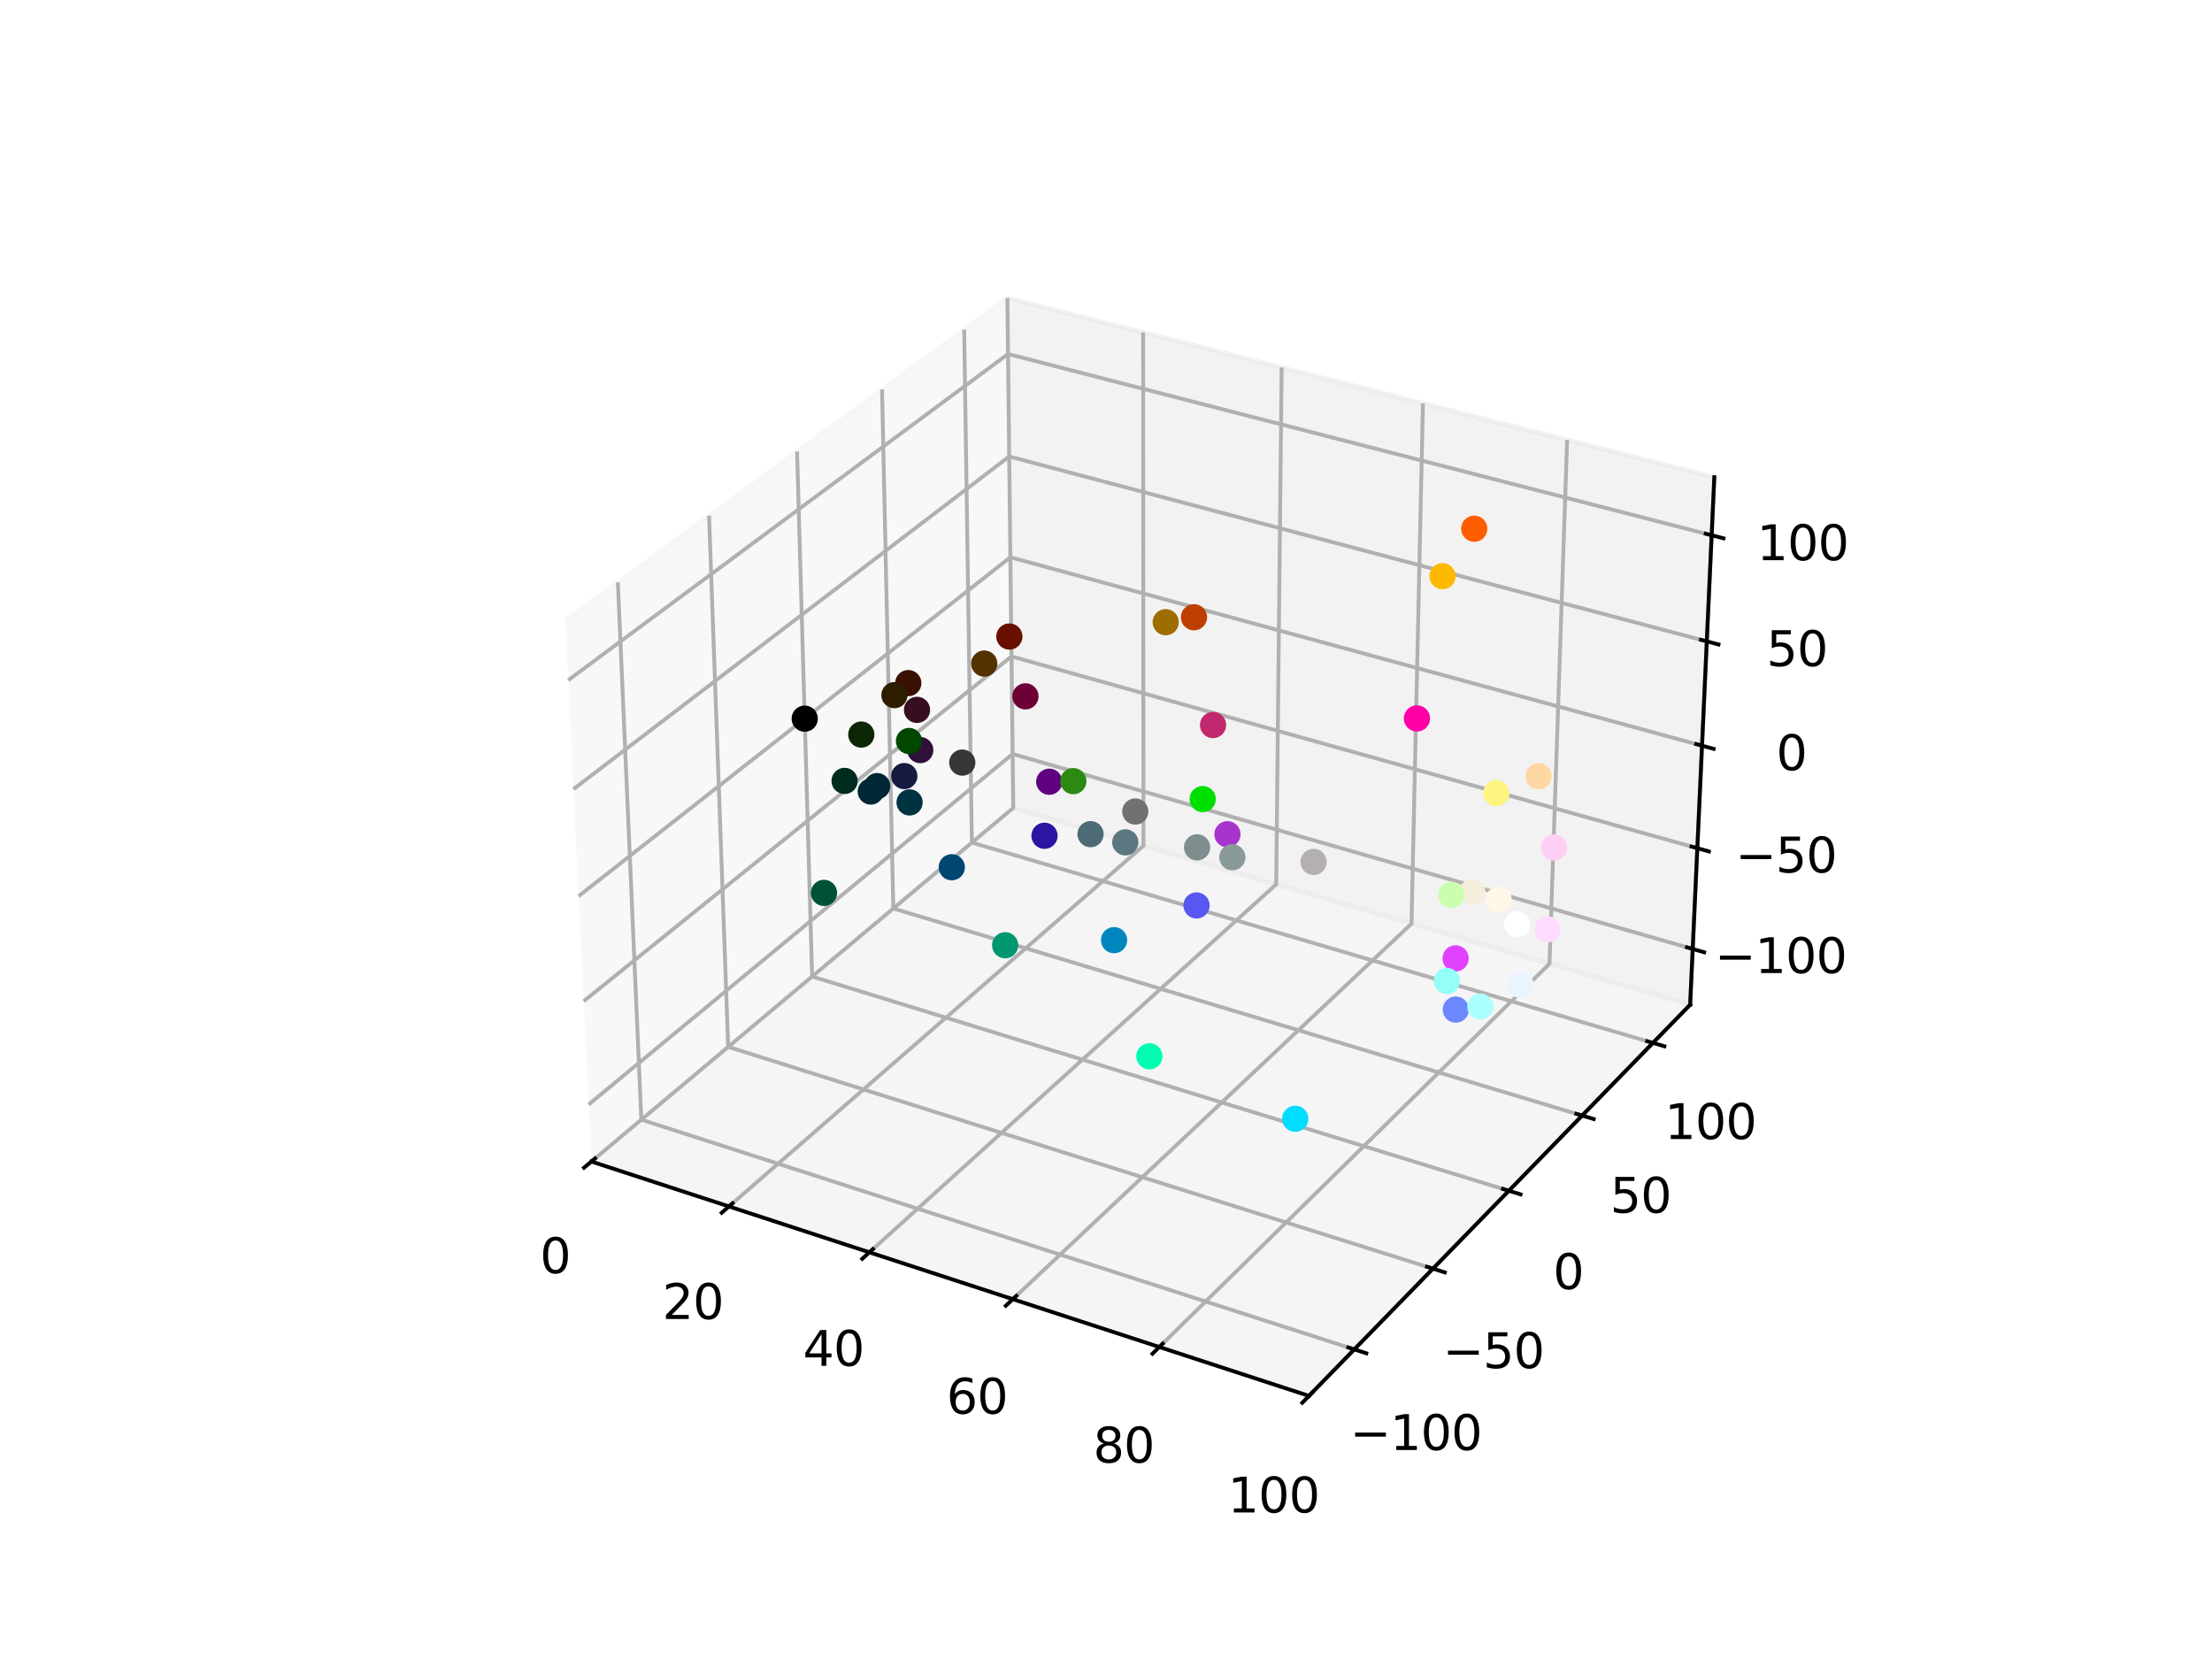 <?xml version="1.0" encoding="utf-8" standalone="no"?>
<!DOCTYPE svg PUBLIC "-//W3C//DTD SVG 1.1//EN"
  "http://www.w3.org/Graphics/SVG/1.1/DTD/svg11.dtd">
<svg xmlns:xlink="http://www.w3.org/1999/xlink" width="460.8pt" height="345.6pt" viewBox="0 0 460.8 345.6" xmlns="http://www.w3.org/2000/svg" version="1.1">
 <defs>
  <style type="text/css">*{stroke-linejoin: round; stroke-linecap: butt}</style>
 </defs>
 <g id="figure_1">
  <g id="patch_1">
   <path d="M 0 345.6 
L 460.8 345.6 
L 460.8 0 
L 0 0 
z
" style="fill: #ffffff"/>
  </g>
  <g id="patch_2">
   <path d="M 103.104 307.584 
L 369.216 307.584 
L 369.216 41.472 
L 103.104 41.472 
z
" style="fill: #ffffff"/>
  </g>
  <g id="pane3d_1">
   <g id="patch_3">
    <path d="M 123.197 241.969 
L 211.076 168.307 
L 209.855 62.074 
L 117.77 129.273 
" style="fill: #f2f2f2; opacity: 0.5; stroke: #f2f2f2; stroke-linejoin: miter"/>
   </g>
  </g>
  <g id="pane3d_2">
   <g id="patch_4">
    <path d="M 211.076 168.307 
L 352.09 209.295 
L 357.123 99.402 
L 209.855 62.074 
" style="fill: #e6e6e6; opacity: 0.5; stroke: #e6e6e6; stroke-linejoin: miter"/>
   </g>
  </g>
  <g id="pane3d_3">
   <g id="patch_5">
    <path d="M 123.197 241.969 
L 272.679 290.79 
L 352.09 209.295 
L 211.076 168.307 
" style="fill: #ececec; opacity: 0.5; stroke: #ececec; stroke-linejoin: miter"/>
   </g>
  </g>
  <g id="grid3d_1">
   <g id="Line3DCollection_1">
    <path d="M 123.197 241.969 
L 211.076 168.307 
L 209.855 62.074 
" style="fill: none; stroke: #b0b0b0; stroke-width: 0.8"/>
    <path d="M 151.852 251.328 
L 238.205 176.193 
L 238.138 69.243 
" style="fill: none; stroke: #b0b0b0; stroke-width: 0.8"/>
    <path d="M 181.108 260.883 
L 265.855 184.229 
L 266.989 76.556 
" style="fill: none; stroke: #b0b0b0; stroke-width: 0.8"/>
    <path d="M 210.985 270.641 
L 294.042 192.422 
L 296.424 84.017 
" style="fill: none; stroke: #b0b0b0; stroke-width: 0.8"/>
    <path d="M 241.502 280.607 
L 322.781 200.776 
L 326.463 91.631 
" style="fill: none; stroke: #b0b0b0; stroke-width: 0.8"/>
    <path d="M 272.679 290.79 
L 352.09 209.295 
L 357.123 99.402 
" style="fill: none; stroke: #b0b0b0; stroke-width: 0.8"/>
   </g>
  </g>
  <g id="grid3d_2">
   <g id="Line3DCollection_2">
    <path d="M 128.711 121.289 
L 133.604 233.246 
L 282.12 281.102 
" style="fill: none; stroke: #b0b0b0; stroke-width: 0.8"/>
    <path d="M 147.707 107.426 
L 151.694 218.083 
L 298.507 264.284 
" style="fill: none; stroke: #b0b0b0; stroke-width: 0.8"/>
    <path d="M 166.041 94.047 
L 169.18 203.425 
L 314.319 248.058 
" style="fill: none; stroke: #b0b0b0; stroke-width: 0.8"/>
    <path d="M 183.746 81.127 
L 186.092 189.25 
L 329.585 232.391 
" style="fill: none; stroke: #b0b0b0; stroke-width: 0.8"/>
    <path d="M 200.854 68.642 
L 202.457 175.532 
L 344.333 217.256 
" style="fill: none; stroke: #b0b0b0; stroke-width: 0.8"/>
   </g>
  </g>
  <g id="grid3d_3">
   <g id="Line3DCollection_3">
    <path d="M 352.622 197.691 
L 210.947 157.069 
L 122.625 230.087 
" style="fill: none; stroke: #b0b0b0; stroke-width: 0.8"/>
    <path d="M 353.583 176.694 
L 210.713 136.746 
L 121.589 208.577 
" style="fill: none; stroke: #b0b0b0; stroke-width: 0.8"/>
    <path d="M 354.561 155.337 
L 210.476 116.09 
L 120.535 186.682 
" style="fill: none; stroke: #b0b0b0; stroke-width: 0.8"/>
    <path d="M 355.556 133.609 
L 210.234 95.094 
L 119.462 164.394 
" style="fill: none; stroke: #b0b0b0; stroke-width: 0.8"/>
    <path d="M 356.569 111.502 
L 209.989 73.749 
L 118.369 141.7 
" style="fill: none; stroke: #b0b0b0; stroke-width: 0.8"/>
   </g>
  </g>
  <g id="axis3d_1">
   <g id="line2d_1">
    <path d="M 123.197 241.969 
L 272.679 290.79 
" style="fill: none; stroke: #000000; stroke-width: 0.8; stroke-linecap: square"/>
   </g>
   <g id="xtick_1">
    <g id="line2d_2">
     <path d="M 123.962 241.328 
L 121.664 243.255 
" style="fill: none; stroke: #000000; stroke-width: 0.8; stroke-linecap: square"/>
    </g>
    <g id="text_1">
     <!-- 0 -->
     <g transform="translate(112.478 265.216) scale(0.1 -0.1)">
      <defs>
       <path id="DejaVuSans-30" d="M 2034 4250 
Q 1547 4250 1301 3770 
Q 1056 3291 1056 2328 
Q 1056 1369 1301 889 
Q 1547 409 2034 409 
Q 2525 409 2770 889 
Q 3016 1369 3016 2328 
Q 3016 3291 2770 3770 
Q 2525 4250 2034 4250 
z
M 2034 4750 
Q 2819 4750 3233 4129 
Q 3647 3509 3647 2328 
Q 3647 1150 3233 529 
Q 2819 -91 2034 -91 
Q 1250 -91 836 529 
Q 422 1150 422 2328 
Q 422 3509 836 4129 
Q 1250 4750 2034 4750 
z
" transform="scale(0.016)"/>
      </defs>
      <use xlink:href="#DejaVuSans-30"/>
     </g>
    </g>
   </g>
   <g id="xtick_2">
    <g id="line2d_3">
     <path d="M 152.605 250.673 
L 150.344 252.64 
" style="fill: none; stroke: #000000; stroke-width: 0.8; stroke-linecap: square"/>
    </g>
    <g id="text_2">
     <!-- 20 -->
     <g transform="translate(137.981 274.773) scale(0.1 -0.1)">
      <defs>
       <path id="DejaVuSans-32" d="M 1228 531 
L 3431 531 
L 3431 0 
L 469 0 
L 469 531 
Q 828 903 1448 1529 
Q 2069 2156 2228 2338 
Q 2531 2678 2651 2914 
Q 2772 3150 2772 3378 
Q 2772 3750 2511 3984 
Q 2250 4219 1831 4219 
Q 1534 4219 1204 4116 
Q 875 4013 500 3803 
L 500 4441 
Q 881 4594 1212 4672 
Q 1544 4750 1819 4750 
Q 2544 4750 2975 4387 
Q 3406 4025 3406 3419 
Q 3406 3131 3298 2873 
Q 3191 2616 2906 2266 
Q 2828 2175 2409 1742 
Q 1991 1309 1228 531 
z
" transform="scale(0.016)"/>
      </defs>
      <use xlink:href="#DejaVuSans-32"/>
      <use xlink:href="#DejaVuSans-30" x="63.623"/>
     </g>
    </g>
   </g>
   <g id="xtick_3">
    <g id="line2d_4">
     <path d="M 181.847 260.215 
L 179.627 262.223 
" style="fill: none; stroke: #000000; stroke-width: 0.8; stroke-linecap: square"/>
    </g>
    <g id="text_3">
     <!-- 40 -->
     <g transform="translate(167.268 284.531) scale(0.1 -0.1)">
      <defs>
       <path id="DejaVuSans-34" d="M 2419 4116 
L 825 1625 
L 2419 1625 
L 2419 4116 
z
M 2253 4666 
L 3047 4666 
L 3047 1625 
L 3713 1625 
L 3713 1100 
L 3047 1100 
L 3047 0 
L 2419 0 
L 2419 1100 
L 313 1100 
L 313 1709 
L 2253 4666 
z
" transform="scale(0.016)"/>
      </defs>
      <use xlink:href="#DejaVuSans-34"/>
      <use xlink:href="#DejaVuSans-30" x="63.623"/>
     </g>
    </g>
   </g>
   <g id="xtick_4">
    <g id="line2d_5">
     <path d="M 211.71 269.958 
L 209.532 272.009 
" style="fill: none; stroke: #000000; stroke-width: 0.8; stroke-linecap: square"/>
    </g>
    <g id="text_4">
     <!-- 60 -->
     <g transform="translate(197.179 294.497) scale(0.1 -0.1)">
      <defs>
       <path id="DejaVuSans-36" d="M 2113 2584 
Q 1688 2584 1439 2293 
Q 1191 2003 1191 1497 
Q 1191 994 1439 701 
Q 1688 409 2113 409 
Q 2538 409 2786 701 
Q 3034 994 3034 1497 
Q 3034 2003 2786 2293 
Q 2538 2584 2113 2584 
z
M 3366 4563 
L 3366 3988 
Q 3128 4100 2886 4159 
Q 2644 4219 2406 4219 
Q 1781 4219 1451 3797 
Q 1122 3375 1075 2522 
Q 1259 2794 1537 2939 
Q 1816 3084 2150 3084 
Q 2853 3084 3261 2657 
Q 3669 2231 3669 1497 
Q 3669 778 3244 343 
Q 2819 -91 2113 -91 
Q 1303 -91 875 529 
Q 447 1150 447 2328 
Q 447 3434 972 4092 
Q 1497 4750 2381 4750 
Q 2619 4750 2861 4703 
Q 3103 4656 3366 4563 
z
" transform="scale(0.016)"/>
      </defs>
      <use xlink:href="#DejaVuSans-36"/>
      <use xlink:href="#DejaVuSans-30" x="63.623"/>
     </g>
    </g>
   </g>
   <g id="xtick_5">
    <g id="line2d_6">
     <path d="M 242.212 279.91 
L 240.078 282.005 
" style="fill: none; stroke: #000000; stroke-width: 0.8; stroke-linecap: square"/>
    </g>
    <g id="text_5">
     <!-- 80 -->
     <g transform="translate(227.734 304.677) scale(0.1 -0.1)">
      <defs>
       <path id="DejaVuSans-38" d="M 2034 2216 
Q 1584 2216 1326 1975 
Q 1069 1734 1069 1313 
Q 1069 891 1326 650 
Q 1584 409 2034 409 
Q 2484 409 2743 651 
Q 3003 894 3003 1313 
Q 3003 1734 2745 1975 
Q 2488 2216 2034 2216 
z
M 1403 2484 
Q 997 2584 770 2862 
Q 544 3141 544 3541 
Q 544 4100 942 4425 
Q 1341 4750 2034 4750 
Q 2731 4750 3128 4425 
Q 3525 4100 3525 3541 
Q 3525 3141 3298 2862 
Q 3072 2584 2669 2484 
Q 3125 2378 3379 2068 
Q 3634 1759 3634 1313 
Q 3634 634 3220 271 
Q 2806 -91 2034 -91 
Q 1263 -91 848 271 
Q 434 634 434 1313 
Q 434 1759 690 2068 
Q 947 2378 1403 2484 
z
M 1172 3481 
Q 1172 3119 1398 2916 
Q 1625 2713 2034 2713 
Q 2441 2713 2670 2916 
Q 2900 3119 2900 3481 
Q 2900 3844 2670 4047 
Q 2441 4250 2034 4250 
Q 1625 4250 1398 4047 
Q 1172 3844 1172 3481 
z
" transform="scale(0.016)"/>
      </defs>
      <use xlink:href="#DejaVuSans-38"/>
      <use xlink:href="#DejaVuSans-30" x="63.623"/>
     </g>
    </g>
   </g>
   <g id="xtick_6">
    <g id="line2d_7">
     <path d="M 273.374 290.078 
L 271.287 292.218 
" style="fill: none; stroke: #000000; stroke-width: 0.8; stroke-linecap: square"/>
    </g>
    <g id="text_6">
     <!-- 100 -->
     <g transform="translate(255.772 315.078) scale(0.1 -0.1)">
      <defs>
       <path id="DejaVuSans-31" d="M 794 531 
L 1825 531 
L 1825 4091 
L 703 3866 
L 703 4441 
L 1819 4666 
L 2450 4666 
L 2450 531 
L 3481 531 
L 3481 0 
L 794 0 
L 794 531 
z
" transform="scale(0.016)"/>
      </defs>
      <use xlink:href="#DejaVuSans-31"/>
      <use xlink:href="#DejaVuSans-30" x="63.623"/>
      <use xlink:href="#DejaVuSans-30" x="127.246"/>
     </g>
    </g>
   </g>
  </g>
  <g id="axis3d_2">
   <g id="line2d_8">
    <path d="M 352.09 209.295 
L 272.679 290.79 
" style="fill: none; stroke: #000000; stroke-width: 0.8; stroke-linecap: square"/>
   </g>
   <g id="xtick_7">
    <g id="line2d_9">
     <path d="M 280.868 280.699 
L 284.625 281.909 
" style="fill: none; stroke: #000000; stroke-width: 0.8; stroke-linecap: square"/>
    </g>
    <g id="text_7">
     <!-- −100 -->
     <g transform="translate(281.214 302.064) scale(0.1 -0.1)">
      <defs>
       <path id="DejaVuSans-2212" d="M 678 2272 
L 4684 2272 
L 4684 1741 
L 678 1741 
L 678 2272 
z
" transform="scale(0.016)"/>
      </defs>
      <use xlink:href="#DejaVuSans-2212"/>
      <use xlink:href="#DejaVuSans-31" x="83.789"/>
      <use xlink:href="#DejaVuSans-30" x="147.412"/>
      <use xlink:href="#DejaVuSans-30" x="211.035"/>
     </g>
    </g>
   </g>
   <g id="xtick_8">
    <g id="line2d_10">
     <path d="M 297.271 263.896 
L 300.982 265.063 
" style="fill: none; stroke: #000000; stroke-width: 0.8; stroke-linecap: square"/>
    </g>
    <g id="text_8">
     <!-- −50 -->
     <g transform="translate(300.563 284.997) scale(0.1 -0.1)">
      <defs>
       <path id="DejaVuSans-35" d="M 691 4666 
L 3169 4666 
L 3169 4134 
L 1269 4134 
L 1269 2991 
Q 1406 3038 1543 3061 
Q 1681 3084 1819 3084 
Q 2600 3084 3056 2656 
Q 3513 2228 3513 1497 
Q 3513 744 3044 326 
Q 2575 -91 1722 -91 
Q 1428 -91 1123 -41 
Q 819 9 494 109 
L 494 744 
Q 775 591 1075 516 
Q 1375 441 1709 441 
Q 2250 441 2565 725 
Q 2881 1009 2881 1497 
Q 2881 1984 2565 2268 
Q 2250 2553 1709 2553 
Q 1456 2553 1204 2497 
Q 953 2441 691 2322 
L 691 4666 
z
" transform="scale(0.016)"/>
      </defs>
      <use xlink:href="#DejaVuSans-2212"/>
      <use xlink:href="#DejaVuSans-35" x="83.789"/>
      <use xlink:href="#DejaVuSans-30" x="147.412"/>
     </g>
    </g>
   </g>
   <g id="xtick_9">
    <g id="line2d_11">
     <path d="M 313.098 247.682 
L 316.763 248.809 
" style="fill: none; stroke: #000000; stroke-width: 0.8; stroke-linecap: square"/>
    </g>
    <g id="text_9">
     <!-- 0 -->
     <g transform="translate(323.533 268.531) scale(0.1 -0.1)">
      <use xlink:href="#DejaVuSans-30"/>
     </g>
    </g>
   </g>
   <g id="xtick_10">
    <g id="line2d_12">
     <path d="M 328.379 232.028 
L 331.999 233.117 
" style="fill: none; stroke: #000000; stroke-width: 0.8; stroke-linecap: square"/>
    </g>
    <g id="text_10">
     <!-- 50 -->
     <g transform="translate(335.412 252.633) scale(0.1 -0.1)">
      <use xlink:href="#DejaVuSans-35"/>
      <use xlink:href="#DejaVuSans-30" x="63.623"/>
     </g>
    </g>
   </g>
   <g id="xtick_11">
    <g id="line2d_13">
     <path d="M 343.142 216.906 
L 346.718 217.958 
" style="fill: none; stroke: #000000; stroke-width: 0.8; stroke-linecap: square"/>
    </g>
    <g id="text_11">
     <!-- 100 -->
     <g transform="translate(346.78 237.275) scale(0.1 -0.1)">
      <use xlink:href="#DejaVuSans-31"/>
      <use xlink:href="#DejaVuSans-30" x="63.623"/>
      <use xlink:href="#DejaVuSans-30" x="127.246"/>
     </g>
    </g>
   </g>
  </g>
  <g id="axis3d_3">
   <g id="line2d_14">
    <path d="M 352.09 209.295 
L 357.123 99.402 
" style="fill: none; stroke: #000000; stroke-width: 0.8; stroke-linecap: square"/>
   </g>
   <g id="xtick_12">
    <g id="line2d_15">
     <path d="M 351.432 197.35 
L 355.003 198.374 
" style="fill: none; stroke: #000000; stroke-width: 0.8; stroke-linecap: square"/>
    </g>
    <g id="text_12">
     <!-- −100 -->
     <g transform="translate(357.221 202.707) scale(0.1 -0.1)">
      <use xlink:href="#DejaVuSans-2212"/>
      <use xlink:href="#DejaVuSans-31" x="83.789"/>
      <use xlink:href="#DejaVuSans-30" x="147.412"/>
      <use xlink:href="#DejaVuSans-30" x="211.035"/>
     </g>
    </g>
   </g>
   <g id="xtick_13">
    <g id="line2d_16">
     <path d="M 352.383 176.359 
L 355.986 177.366 
" style="fill: none; stroke: #000000; stroke-width: 0.8; stroke-linecap: square"/>
    </g>
    <g id="text_13">
     <!-- −50 -->
     <g transform="translate(361.517 181.752) scale(0.1 -0.1)">
      <use xlink:href="#DejaVuSans-2212"/>
      <use xlink:href="#DejaVuSans-35" x="83.789"/>
      <use xlink:href="#DejaVuSans-30" x="147.412"/>
     </g>
    </g>
   </g>
   <g id="xtick_14">
    <g id="line2d_17">
     <path d="M 353.351 155.007 
L 356.985 155.997 
" style="fill: none; stroke: #000000; stroke-width: 0.8; stroke-linecap: square"/>
    </g>
    <g id="text_14">
     <!-- 0 -->
     <g transform="translate(370.021 160.438) scale(0.1 -0.1)">
      <use xlink:href="#DejaVuSans-30"/>
     </g>
    </g>
   </g>
   <g id="xtick_15">
    <g id="line2d_18">
     <path d="M 354.335 133.286 
L 358.002 134.257 
" style="fill: none; stroke: #000000; stroke-width: 0.8; stroke-linecap: square"/>
    </g>
    <g id="text_15">
     <!-- 50 -->
     <g transform="translate(367.993 138.756) scale(0.1 -0.1)">
      <use xlink:href="#DejaVuSans-35"/>
      <use xlink:href="#DejaVuSans-30" x="63.623"/>
     </g>
    </g>
   </g>
   <g id="xtick_16">
    <g id="line2d_19">
     <path d="M 355.336 111.184 
L 359.037 112.137 
" style="fill: none; stroke: #000000; stroke-width: 0.8; stroke-linecap: square"/>
    </g>
    <g id="text_16">
     <!-- 100 -->
     <g transform="translate(365.985 116.696) scale(0.1 -0.1)">
      <use xlink:href="#DejaVuSans-31"/>
      <use xlink:href="#DejaVuSans-30" x="63.623"/>
      <use xlink:href="#DejaVuSans-30" x="127.246"/>
     </g>
    </g>
   </g>
  </g>
  <g id="axes_1">
   <g id="Path3DCollection_1">
    <defs>
     <path id="C0_0_609766c9fd" d="M 0 2.236 
C 0.593 2.236 1.162 2 1.581 1.581 
C 2 1.162 2.236 0.593 2.236 -0 
C 2.236 -0.593 2 -1.162 1.581 -1.581 
C 1.162 -2 0.593 -2.236 0 -2.236 
C -0.593 -2.236 -1.162 -2 -1.581 -1.581 
C -2 -1.162 -2.236 -0.593 -2.236 0 
C -2.236 0.593 -2 1.162 -1.581 1.581 
C -1.162 2 -0.593 2.236 0 2.236 
z
"/>
    </defs>
    <g clip-path="url(#pa4844ee9b5)">
     <use xlink:href="#C0_0_609766c9fd" x="303.227" y="199.646" style="fill: #df41ff; stroke: #df41ff"/>
    </g>
    <g clip-path="url(#pa4844ee9b5)">
     <use xlink:href="#C0_0_609766c9fd" x="218.577" y="162.848" style="fill: #5f007f; stroke: #5f007f"/>
    </g>
    <g clip-path="url(#pa4844ee9b5)">
     <use xlink:href="#C0_0_609766c9fd" x="217.587" y="174.106" style="fill: #2e14a2; stroke: #2e14a2"/>
    </g>
    <g clip-path="url(#pa4844ee9b5)">
     <use xlink:href="#C0_0_609766c9fd" x="303.265" y="210.321" style="fill: #6c88ff; stroke: #6c88ff"/>
    </g>
    <g clip-path="url(#pa4844ee9b5)">
     <use xlink:href="#C0_0_609766c9fd" x="255.696" y="173.792" style="fill: #a734cd; stroke: #a734cd"/>
    </g>
    <g clip-path="url(#pa4844ee9b5)">
     <use xlink:href="#C0_0_609766c9fd" x="213.612" y="145.063" style="fill: #6d0035; stroke: #6d0035"/>
    </g>
    <g clip-path="url(#pa4844ee9b5)">
     <use xlink:href="#C0_0_609766c9fd" x="249.255" y="188.618" style="fill: #5957f1; stroke: #5957f1"/>
    </g>
    <g clip-path="url(#pa4844ee9b5)">
     <use xlink:href="#C0_0_609766c9fd" x="191.707" y="156.259" style="fill: #2f1139; stroke: #2f1139"/>
    </g>
    <g clip-path="url(#pa4844ee9b5)">
     <use xlink:href="#C0_0_609766c9fd" x="188.381" y="161.671" style="fill: #171a41; stroke: #171a41"/>
    </g>
    <g clip-path="url(#pa4844ee9b5)">
     <use xlink:href="#C0_0_609766c9fd" x="191.031" y="147.881" style="fill: #380d1f; stroke: #380d1f"/>
    </g>
    <g clip-path="url(#pa4844ee9b5)">
     <use xlink:href="#C0_0_609766c9fd" x="295.172" y="149.662" style="fill: #ff00a8; stroke: #ff00a8"/>
    </g>
    <g clip-path="url(#pa4844ee9b5)">
     <use xlink:href="#C0_0_609766c9fd" x="167.639" y="149.712" style="stroke: #000000"/>
    </g>
    <g clip-path="url(#pa4844ee9b5)">
     <use xlink:href="#C0_0_609766c9fd" x="252.697" y="151.041" style="fill: #c2286e; stroke: #c2286e"/>
    </g>
    <g clip-path="url(#pa4844ee9b5)">
     <use xlink:href="#C0_0_609766c9fd" x="189.211" y="142.305" style="fill: #381102; stroke: #381102"/>
    </g>
    <g clip-path="url(#pa4844ee9b5)">
     <use xlink:href="#C0_0_609766c9fd" x="210.269" y="132.6" style="fill: #680f00; stroke: #680f00"/>
    </g>
    <g clip-path="url(#pa4844ee9b5)">
     <use xlink:href="#C0_0_609766c9fd" x="182.727" y="163.765" style="fill: #002535; stroke: #002535"/>
    </g>
    <g clip-path="url(#pa4844ee9b5)">
     <use xlink:href="#C0_0_609766c9fd" x="181.395" y="164.889" style="fill: #002735; stroke: #002735"/>
    </g>
    <g clip-path="url(#pa4844ee9b5)">
     <use xlink:href="#C0_0_609766c9fd" x="186.323" y="144.807" style="fill: #2d1e00; stroke: #2d1e00"/>
    </g>
    <g clip-path="url(#pa4844ee9b5)">
     <use xlink:href="#C0_0_609766c9fd" x="200.459" y="158.861" style="fill: #383636; stroke: #383636"/>
    </g>
    <g clip-path="url(#pa4844ee9b5)">
     <use xlink:href="#C0_0_609766c9fd" x="189.483" y="167.159" style="fill: #003341; stroke: #003341"/>
    </g>
    <g clip-path="url(#pa4844ee9b5)">
     <use xlink:href="#C0_0_609766c9fd" x="198.273" y="180.659" style="fill: #004673; stroke: #004673"/>
    </g>
    <g clip-path="url(#pa4844ee9b5)">
     <use xlink:href="#C0_0_609766c9fd" x="205.038" y="138.236" style="fill: #543100; stroke: #543100"/>
    </g>
    <g clip-path="url(#pa4844ee9b5)">
     <use xlink:href="#C0_0_609766c9fd" x="179.423" y="153.025" style="fill: #0d2706; stroke: #0d2706"/>
    </g>
    <g clip-path="url(#pa4844ee9b5)">
     <use xlink:href="#C0_0_609766c9fd" x="248.731" y="128.589" style="fill: #be4000; stroke: #be4000"/>
    </g>
    <g clip-path="url(#pa4844ee9b5)">
     <use xlink:href="#C0_0_609766c9fd" x="175.945" y="162.679" style="fill: #002b1f; stroke: #002b1f"/>
    </g>
    <g clip-path="url(#pa4844ee9b5)">
     <use xlink:href="#C0_0_609766c9fd" x="227.181" y="173.769" style="fill: #4d6b74; stroke: #4d6b74"/>
    </g>
    <g clip-path="url(#pa4844ee9b5)">
     <use xlink:href="#C0_0_609766c9fd" x="236.498" y="169.05" style="fill: #727070; stroke: #727070"/>
    </g>
    <g clip-path="url(#pa4844ee9b5)">
     <use xlink:href="#C0_0_609766c9fd" x="234.419" y="175.473" style="fill: #5b777f; stroke: #5b777f"/>
    </g>
    <g clip-path="url(#pa4844ee9b5)">
     <use xlink:href="#C0_0_609766c9fd" x="232.081" y="195.85" style="fill: #0086be; stroke: #0086be"/>
    </g>
    <g clip-path="url(#pa4844ee9b5)">
     <use xlink:href="#C0_0_609766c9fd" x="307.111" y="110.138" style="fill: #ff5d00; stroke: #ff5d00"/>
    </g>
    <g clip-path="url(#pa4844ee9b5)">
     <use xlink:href="#C0_0_609766c9fd" x="322.374" y="193.611" style="fill: #ffdcff; stroke: #ffdcff"/>
    </g>
    <g clip-path="url(#pa4844ee9b5)">
     <use xlink:href="#C0_0_609766c9fd" x="249.374" y="176.514" style="fill: #7e8d8e; stroke: #7e8d8e"/>
    </g>
    <g clip-path="url(#pa4844ee9b5)">
     <use xlink:href="#C0_0_609766c9fd" x="323.763" y="176.538" style="fill: #ffcef5; stroke: #ffcef5"/>
    </g>
    <g clip-path="url(#pa4844ee9b5)">
     <use xlink:href="#C0_0_609766c9fd" x="189.362" y="154.366" style="fill: #004700; stroke: #004700"/>
    </g>
    <g clip-path="url(#pa4844ee9b5)">
     <use xlink:href="#C0_0_609766c9fd" x="256.716" y="178.581" style="fill: #8a9a9b; stroke: #8a9a9b"/>
    </g>
    <g clip-path="url(#pa4844ee9b5)">
     <use xlink:href="#C0_0_609766c9fd" x="242.837" y="129.612" style="fill: #9f6c00; stroke: #9f6c00"/>
    </g>
    <g clip-path="url(#pa4844ee9b5)">
     <use xlink:href="#C0_0_609766c9fd" x="273.649" y="179.554" style="fill: #b4b0b0; stroke: #b4b0b0"/>
    </g>
    <g clip-path="url(#pa4844ee9b5)">
     <use xlink:href="#C0_0_609766c9fd" x="269.827" y="233.057" style="fill: #00ddff; stroke: #00ddff"/>
    </g>
    <g clip-path="url(#pa4844ee9b5)">
     <use xlink:href="#C0_0_609766c9fd" x="316.787" y="205.214" style="fill: #e9f4ff; stroke: #e9f4ff"/>
    </g>
    <g clip-path="url(#pa4844ee9b5)">
     <use xlink:href="#C0_0_609766c9fd" x="320.51" y="161.699" style="fill: #ffd7a3; stroke: #ffd7a3"/>
    </g>
    <g clip-path="url(#pa4844ee9b5)">
     <use xlink:href="#C0_0_609766c9fd" x="171.648" y="186.006" style="fill: #005237; stroke: #005237"/>
    </g>
    <g clip-path="url(#pa4844ee9b5)">
     <use xlink:href="#C0_0_609766c9fd" x="306.71" y="185.853" style="fill: #f5eddc; stroke: #f5eddc"/>
    </g>
    <g clip-path="url(#pa4844ee9b5)">
     <use xlink:href="#C0_0_609766c9fd" x="316.033" y="192.531" style="fill: #ffffff; stroke: #ffffff"/>
    </g>
    <g clip-path="url(#pa4844ee9b5)">
     <use xlink:href="#C0_0_609766c9fd" x="223.591" y="162.728" style="fill: #2b8a11; stroke: #2b8a11"/>
    </g>
    <g clip-path="url(#pa4844ee9b5)">
     <use xlink:href="#C0_0_609766c9fd" x="312.191" y="187.388" style="fill: #fff7e6; stroke: #fff7e6"/>
    </g>
    <g clip-path="url(#pa4844ee9b5)">
     <use xlink:href="#C0_0_609766c9fd" x="308.385" y="209.702" style="fill: #abffff; stroke: #abffff"/>
    </g>
    <g clip-path="url(#pa4844ee9b5)">
     <use xlink:href="#C0_0_609766c9fd" x="300.503" y="120.03" style="fill: #ffb900; stroke: #ffb900"/>
    </g>
    <g clip-path="url(#pa4844ee9b5)">
     <use xlink:href="#C0_0_609766c9fd" x="209.393" y="196.912" style="fill: #009771; stroke: #009771"/>
    </g>
    <g clip-path="url(#pa4844ee9b5)">
     <use xlink:href="#C0_0_609766c9fd" x="311.711" y="165.233" style="fill: #fff481; stroke: #fff481"/>
    </g>
    <g clip-path="url(#pa4844ee9b5)">
     <use xlink:href="#C0_0_609766c9fd" x="301.407" y="204.349" style="fill: #93fff7; stroke: #93fff7"/>
    </g>
    <g clip-path="url(#pa4844ee9b5)">
     <use xlink:href="#C0_0_609766c9fd" x="302.346" y="186.408" style="fill: #caffaf; stroke: #caffaf"/>
    </g>
    <g clip-path="url(#pa4844ee9b5)">
     <use xlink:href="#C0_0_609766c9fd" x="239.434" y="220.04" style="fill: #00fdb1; stroke: #00fdb1"/>
    </g>
    <g clip-path="url(#pa4844ee9b5)">
     <use xlink:href="#C0_0_609766c9fd" x="250.543" y="166.465" style="fill: #00e000; stroke: #00e000"/>
    </g>
   </g>
  </g>
 </g>
 <defs>
  <clipPath id="pa4844ee9b5">
   <rect x="103.104" y="41.472" width="266.112" height="266.112"/>
  </clipPath>
 </defs>
</svg>
